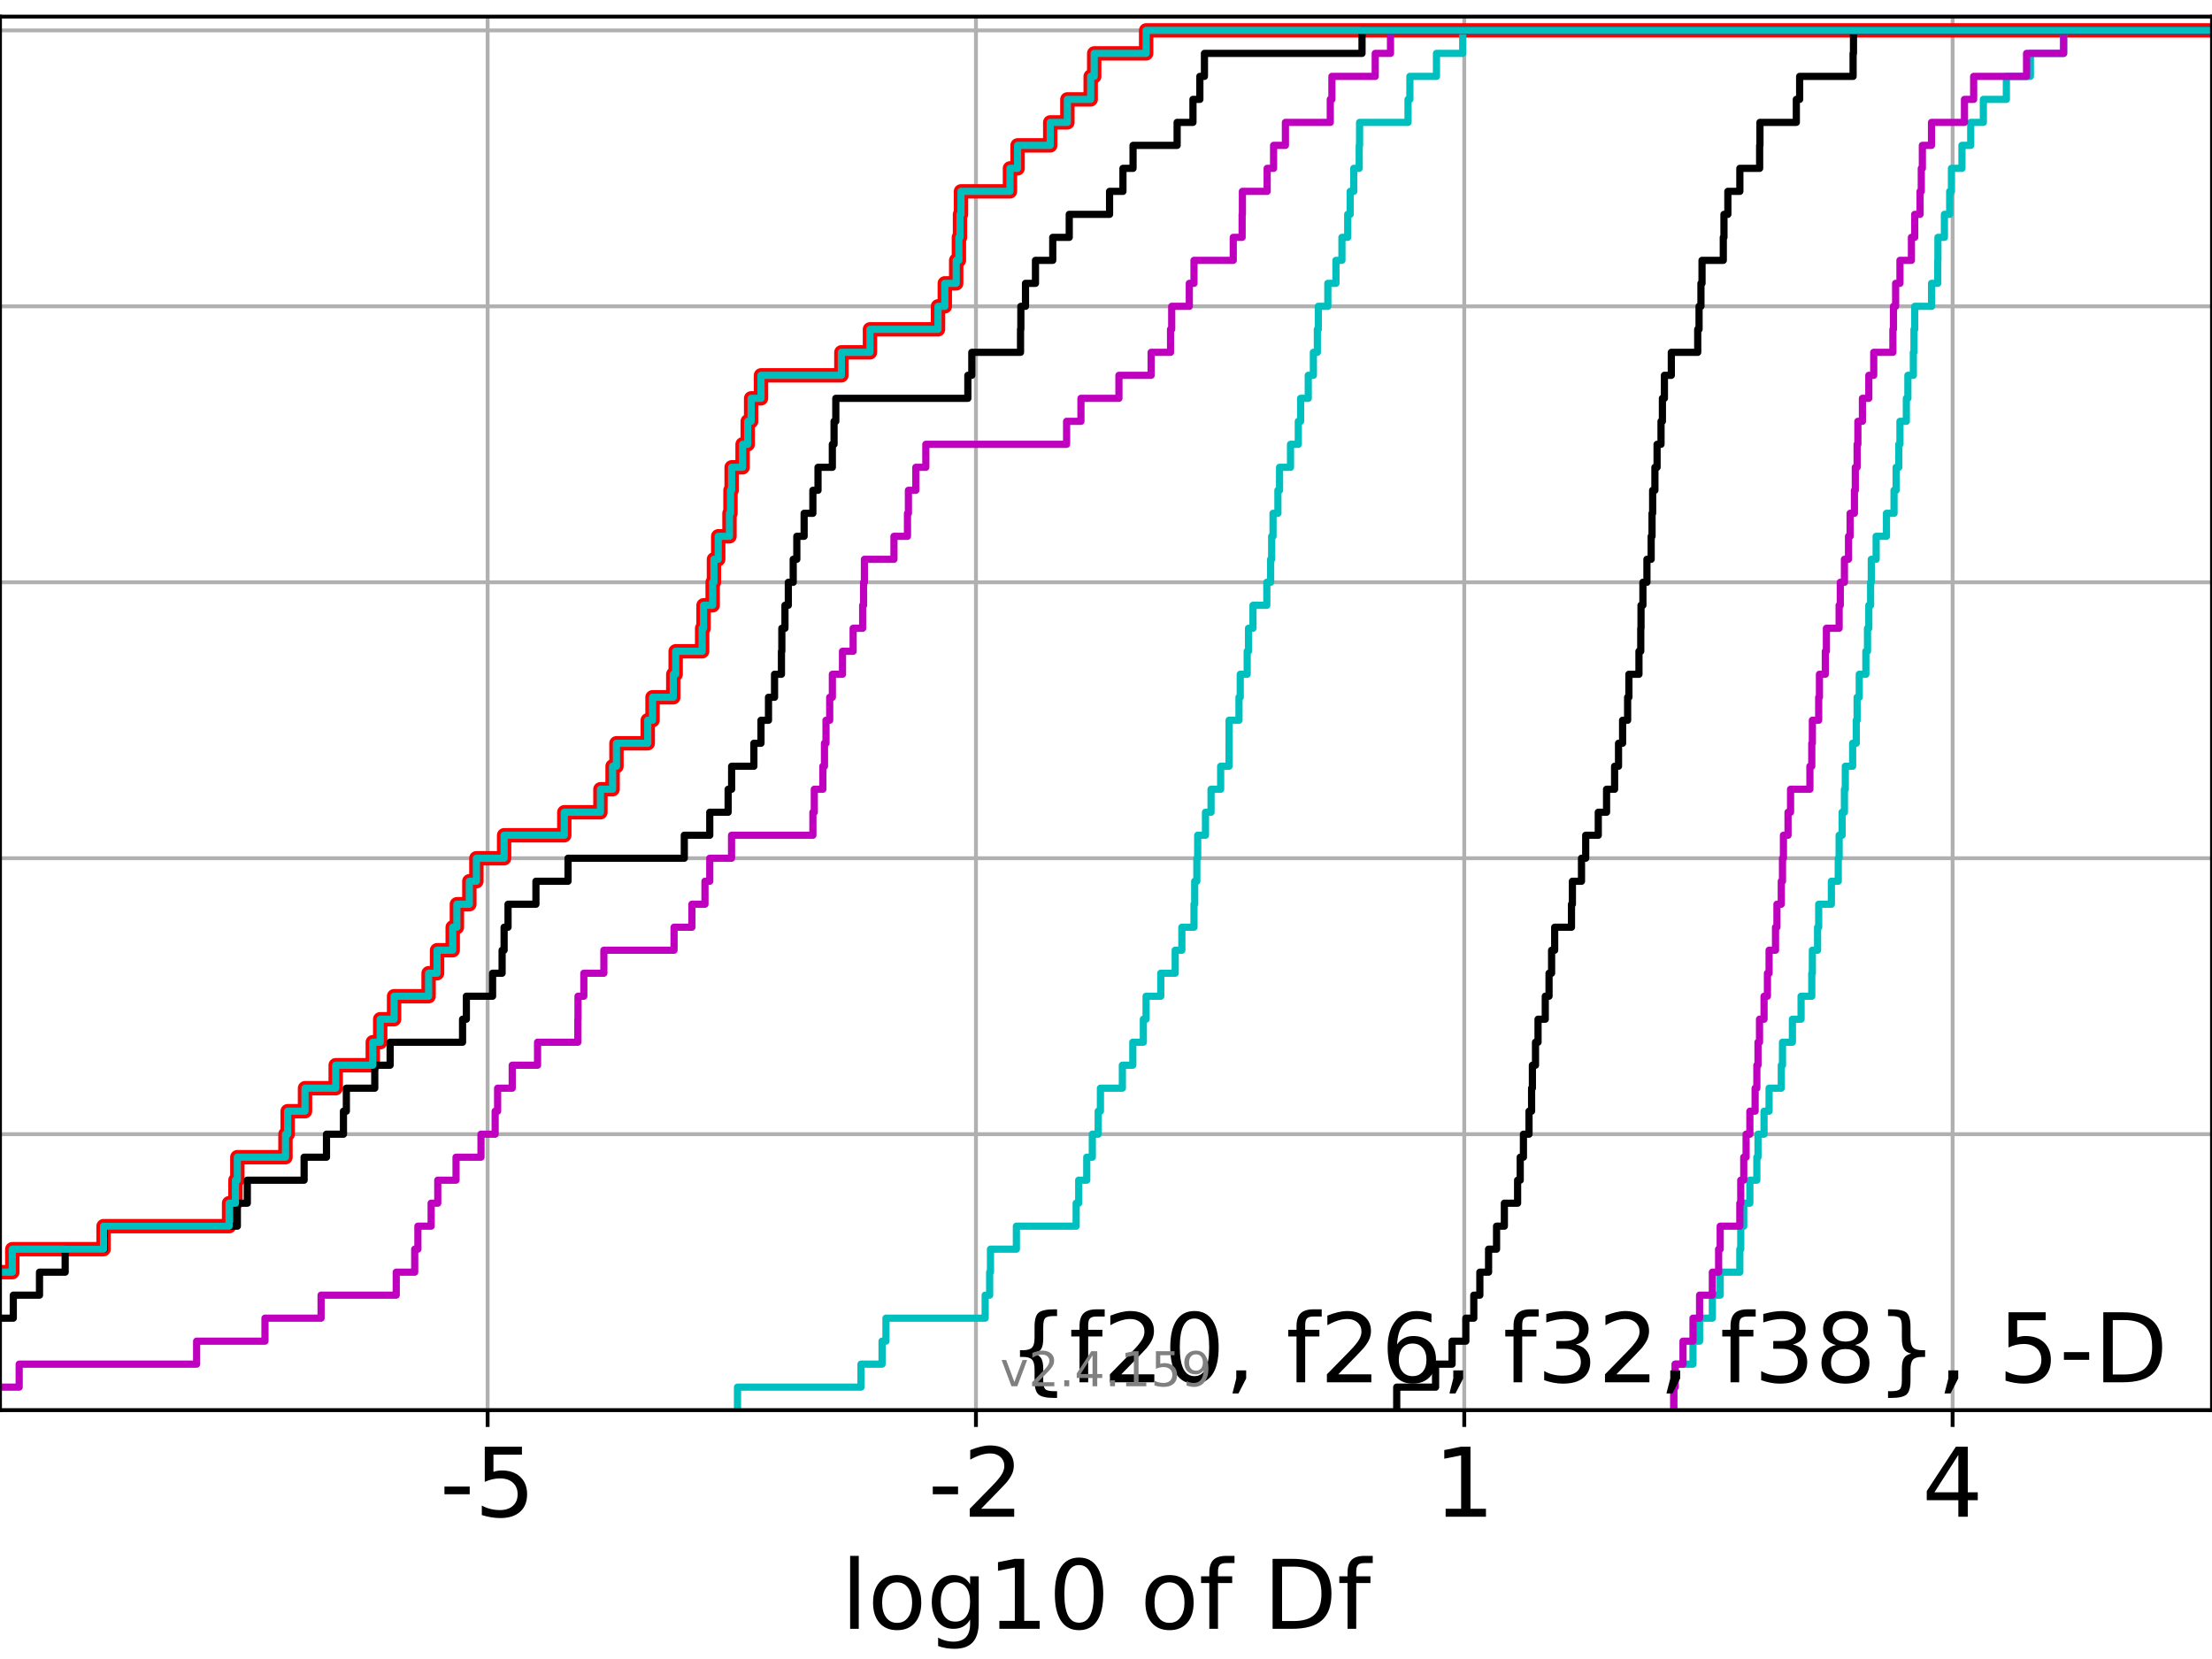 <?xml version="1.0" encoding="utf-8" standalone="no"?>
<!DOCTYPE svg PUBLIC "-//W3C//DTD SVG 1.1//EN"
  "http://www.w3.org/Graphics/SVG/1.1/DTD/svg11.dtd">
<!-- Created with matplotlib (https://matplotlib.org/) -->
<svg height="345.6pt" version="1.1" viewBox="0 0 460.8 345.6" width="460.8pt" xmlns="http://www.w3.org/2000/svg" xmlns:xlink="http://www.w3.org/1999/xlink">
 <defs>
  <style type="text/css">*{stroke-linecap:butt;stroke-linejoin:round;}</style>
 </defs>
 <g id="figure_1">
  <g id="patch_1">
   <path d="M 0 345.6 
L 460.8 345.6 
L 460.8 0 
L 0 0 
z
" style="fill:#ffffff;"/>
  </g>
  <g id="axes_1">
   <g id="patch_2">
    <path d="M 0 293.76 
L 460.8 293.76 
L 460.8 3.456 
L 0 3.456 
z
" style="fill:#ffffff;"/>
   </g>
   <g id="matplotlib.axis_1">
    <g id="xtick_1">
     <g id="line2d_1">
      <path clip-path="url(#p28fe48e829)" d="M 101.581 293.76 
L 101.581 3.456 
" style="fill:none;stroke:#b0b0b0;stroke-linecap:square;stroke-width:0.8;"/>
     </g>
     <g id="line2d_2">
      <defs>
       <path d="M 0 0 
L 0 3.5 
" id="mc05d9d1760" style="stroke:#000000;stroke-width:0.8;"/>
      </defs>
      <g>
       <use style="stroke:#000000;stroke-width:0.8;" x="101.581" xlink:href="#mc05d9d1760" y="293.76"/>
      </g>
     </g>
     <g id="text_1">
      <!-- -5 -->
      <g transform="translate(91.61 315.957)scale(0.2 -0.2)">
       <defs>
        <path d="M 4.891 31.391 
L 31.203 31.391 
L 31.203 23.391 
L 4.891 23.391 
z
" id="DejaVuSans-45"/>
        <path d="M 10.797 72.906 
L 49.516 72.906 
L 49.516 64.594 
L 19.828 64.594 
L 19.828 46.734 
Q 21.969 47.469 24.109 47.828 
Q 26.266 48.188 28.422 48.188 
Q 40.625 48.188 47.75 41.5 
Q 54.891 34.812 54.891 23.391 
Q 54.891 11.625 47.562 5.094 
Q 40.234 -1.422 26.906 -1.422 
Q 22.312 -1.422 17.547 -0.641 
Q 12.797 0.141 7.719 1.703 
L 7.719 11.625 
Q 12.109 9.234 16.797 8.062 
Q 21.484 6.891 26.703 6.891 
Q 35.156 6.891 40.078 11.328 
Q 45.016 15.766 45.016 23.391 
Q 45.016 31 40.078 35.438 
Q 35.156 39.891 26.703 39.891 
Q 22.75 39.891 18.812 39.016 
Q 14.891 38.141 10.797 36.281 
z
" id="DejaVuSans-53"/>
       </defs>
       <use xlink:href="#DejaVuSans-45"/>
       <use x="36.084" xlink:href="#DejaVuSans-53"/>
      </g>
     </g>
    </g>
    <g id="xtick_2">
     <g id="line2d_3">
      <path clip-path="url(#p28fe48e829)" d="M 203.308 293.76 
L 203.308 3.456 
" style="fill:none;stroke:#b0b0b0;stroke-linecap:square;stroke-width:0.8;"/>
     </g>
     <g id="line2d_4">
      <g>
       <use style="stroke:#000000;stroke-width:0.8;" x="203.308" xlink:href="#mc05d9d1760" y="293.76"/>
      </g>
     </g>
     <g id="text_2">
      <!-- -2 -->
      <g transform="translate(193.338 315.957)scale(0.2 -0.2)">
       <defs>
        <path d="M 19.188 8.297 
L 53.609 8.297 
L 53.609 0 
L 7.328 0 
L 7.328 8.297 
Q 12.938 14.109 22.625 23.891 
Q 32.328 33.688 34.812 36.531 
Q 39.547 41.844 41.422 45.531 
Q 43.312 49.219 43.312 52.781 
Q 43.312 58.594 39.234 62.25 
Q 35.156 65.922 28.609 65.922 
Q 23.969 65.922 18.812 64.312 
Q 13.672 62.703 7.812 59.422 
L 7.812 69.391 
Q 13.766 71.781 18.938 73 
Q 24.125 74.219 28.422 74.219 
Q 39.75 74.219 46.484 68.547 
Q 53.219 62.891 53.219 53.422 
Q 53.219 48.922 51.531 44.891 
Q 49.859 40.875 45.406 35.406 
Q 44.188 33.984 37.641 27.219 
Q 31.109 20.453 19.188 8.297 
z
" id="DejaVuSans-50"/>
       </defs>
       <use xlink:href="#DejaVuSans-45"/>
       <use x="36.084" xlink:href="#DejaVuSans-50"/>
      </g>
     </g>
    </g>
    <g id="xtick_3">
     <g id="line2d_5">
      <path clip-path="url(#p28fe48e829)" d="M 305.035 293.76 
L 305.035 3.456 
" style="fill:none;stroke:#b0b0b0;stroke-linecap:square;stroke-width:0.8;"/>
     </g>
     <g id="line2d_6">
      <g>
       <use style="stroke:#000000;stroke-width:0.8;" x="305.035" xlink:href="#mc05d9d1760" y="293.76"/>
      </g>
     </g>
     <g id="text_3">
      <!-- 1 -->
      <g transform="translate(298.673 315.957)scale(0.2 -0.2)">
       <defs>
        <path d="M 12.406 8.297 
L 28.516 8.297 
L 28.516 63.922 
L 10.984 60.406 
L 10.984 69.391 
L 28.422 72.906 
L 38.281 72.906 
L 38.281 8.297 
L 54.391 8.297 
L 54.391 0 
L 12.406 0 
z
" id="DejaVuSans-49"/>
       </defs>
       <use xlink:href="#DejaVuSans-49"/>
      </g>
     </g>
    </g>
    <g id="xtick_4">
     <g id="line2d_7">
      <path clip-path="url(#p28fe48e829)" d="M 406.763 293.76 
L 406.763 3.456 
" style="fill:none;stroke:#b0b0b0;stroke-linecap:square;stroke-width:0.8;"/>
     </g>
     <g id="line2d_8">
      <g>
       <use style="stroke:#000000;stroke-width:0.8;" x="406.763" xlink:href="#mc05d9d1760" y="293.76"/>
      </g>
     </g>
     <g id="text_4">
      <!-- 4 -->
      <g transform="translate(400.4 315.957)scale(0.2 -0.2)">
       <defs>
        <path d="M 37.797 64.312 
L 12.891 25.391 
L 37.797 25.391 
z
M 35.203 72.906 
L 47.609 72.906 
L 47.609 25.391 
L 58.016 25.391 
L 58.016 17.188 
L 47.609 17.188 
L 47.609 0 
L 37.797 0 
L 37.797 17.188 
L 4.891 17.188 
L 4.891 26.703 
z
" id="DejaVuSans-52"/>
       </defs>
       <use xlink:href="#DejaVuSans-52"/>
      </g>
     </g>
    </g>
    <g id="text_5">
     <!-- log10 of Df -->
     <g transform="translate(175.214 339.313)scale(0.2 -0.2)">
      <defs>
       <path d="M 9.422 75.984 
L 18.406 75.984 
L 18.406 0 
L 9.422 0 
z
" id="DejaVuSans-108"/>
       <path d="M 30.609 48.391 
Q 23.391 48.391 19.188 42.75 
Q 14.984 37.109 14.984 27.297 
Q 14.984 17.484 19.156 11.844 
Q 23.344 6.203 30.609 6.203 
Q 37.797 6.203 41.984 11.859 
Q 46.188 17.531 46.188 27.297 
Q 46.188 37.016 41.984 42.703 
Q 37.797 48.391 30.609 48.391 
z
M 30.609 56 
Q 42.328 56 49.016 48.375 
Q 55.719 40.766 55.719 27.297 
Q 55.719 13.875 49.016 6.219 
Q 42.328 -1.422 30.609 -1.422 
Q 18.844 -1.422 12.172 6.219 
Q 5.516 13.875 5.516 27.297 
Q 5.516 40.766 12.172 48.375 
Q 18.844 56 30.609 56 
z
" id="DejaVuSans-111"/>
       <path d="M 45.406 27.984 
Q 45.406 37.75 41.375 43.109 
Q 37.359 48.484 30.078 48.484 
Q 22.859 48.484 18.828 43.109 
Q 14.797 37.75 14.797 27.984 
Q 14.797 18.266 18.828 12.891 
Q 22.859 7.516 30.078 7.516 
Q 37.359 7.516 41.375 12.891 
Q 45.406 18.266 45.406 27.984 
z
M 54.391 6.781 
Q 54.391 -7.172 48.188 -13.984 
Q 42 -20.797 29.203 -20.797 
Q 24.469 -20.797 20.266 -20.094 
Q 16.062 -19.391 12.109 -17.922 
L 12.109 -9.188 
Q 16.062 -11.328 19.922 -12.344 
Q 23.781 -13.375 27.781 -13.375 
Q 36.625 -13.375 41.016 -8.766 
Q 45.406 -4.156 45.406 5.172 
L 45.406 9.625 
Q 42.625 4.781 38.281 2.391 
Q 33.938 0 27.875 0 
Q 17.828 0 11.672 7.656 
Q 5.516 15.328 5.516 27.984 
Q 5.516 40.672 11.672 48.328 
Q 17.828 56 27.875 56 
Q 33.938 56 38.281 53.609 
Q 42.625 51.219 45.406 46.391 
L 45.406 54.688 
L 54.391 54.688 
z
" id="DejaVuSans-103"/>
       <path d="M 31.781 66.406 
Q 24.172 66.406 20.328 58.906 
Q 16.5 51.422 16.5 36.375 
Q 16.5 21.391 20.328 13.891 
Q 24.172 6.391 31.781 6.391 
Q 39.453 6.391 43.281 13.891 
Q 47.125 21.391 47.125 36.375 
Q 47.125 51.422 43.281 58.906 
Q 39.453 66.406 31.781 66.406 
z
M 31.781 74.219 
Q 44.047 74.219 50.516 64.516 
Q 56.984 54.828 56.984 36.375 
Q 56.984 17.969 50.516 8.266 
Q 44.047 -1.422 31.781 -1.422 
Q 19.531 -1.422 13.062 8.266 
Q 6.594 17.969 6.594 36.375 
Q 6.594 54.828 13.062 64.516 
Q 19.531 74.219 31.781 74.219 
z
" id="DejaVuSans-48"/>
       <path id="DejaVuSans-32"/>
       <path d="M 37.109 75.984 
L 37.109 68.5 
L 28.516 68.5 
Q 23.688 68.5 21.797 66.547 
Q 19.922 64.594 19.922 59.516 
L 19.922 54.688 
L 34.719 54.688 
L 34.719 47.703 
L 19.922 47.703 
L 19.922 0 
L 10.891 0 
L 10.891 47.703 
L 2.297 47.703 
L 2.297 54.688 
L 10.891 54.688 
L 10.891 58.5 
Q 10.891 67.625 15.141 71.797 
Q 19.391 75.984 28.609 75.984 
z
" id="DejaVuSans-102"/>
       <path d="M 19.672 64.797 
L 19.672 8.109 
L 31.594 8.109 
Q 46.688 8.109 53.688 14.938 
Q 60.688 21.781 60.688 36.531 
Q 60.688 51.172 53.688 57.984 
Q 46.688 64.797 31.594 64.797 
z
M 9.812 72.906 
L 30.078 72.906 
Q 51.266 72.906 61.172 64.094 
Q 71.094 55.281 71.094 36.531 
Q 71.094 17.672 61.125 8.828 
Q 51.172 0 30.078 0 
L 9.812 0 
z
" id="DejaVuSans-68"/>
      </defs>
      <use xlink:href="#DejaVuSans-108"/>
      <use x="27.783" xlink:href="#DejaVuSans-111"/>
      <use x="88.965" xlink:href="#DejaVuSans-103"/>
      <use x="152.441" xlink:href="#DejaVuSans-49"/>
      <use x="216.064" xlink:href="#DejaVuSans-48"/>
      <use x="279.688" xlink:href="#DejaVuSans-32"/>
      <use x="311.475" xlink:href="#DejaVuSans-111"/>
      <use x="372.656" xlink:href="#DejaVuSans-102"/>
      <use x="407.861" xlink:href="#DejaVuSans-32"/>
      <use x="439.648" xlink:href="#DejaVuSans-68"/>
      <use x="516.65" xlink:href="#DejaVuSans-102"/>
     </g>
    </g>
   </g>
   <g id="matplotlib.axis_2">
    <g id="ytick_1">
     <g id="line2d_9">
      <path clip-path="url(#p28fe48e829)" d="M 0 293.76 
L 460.8 293.76 
" style="fill:none;stroke:#b0b0b0;stroke-linecap:square;stroke-width:0.8;"/>
     </g>
     <g id="line2d_10">
      <defs>
       <path d="M 0 0 
L -3.5 0 
" id="m2e6dd87c07" style="stroke:#000000;stroke-width:0.8;"/>
      </defs>
      <g>
       <use style="stroke:#000000;stroke-width:0.8;" x="0" xlink:href="#m2e6dd87c07" y="293.76"/>
      </g>
     </g>
    </g>
    <g id="ytick_2">
     <g id="line2d_11">
      <path clip-path="url(#p28fe48e829)" d="M 0 236.274 
L 460.8 236.274 
" style="fill:none;stroke:#b0b0b0;stroke-linecap:square;stroke-width:0.8;"/>
     </g>
     <g id="line2d_12">
      <g>
       <use style="stroke:#000000;stroke-width:0.8;" x="0" xlink:href="#m2e6dd87c07" y="236.274"/>
      </g>
     </g>
    </g>
    <g id="ytick_3">
     <g id="line2d_13">
      <path clip-path="url(#p28fe48e829)" d="M 0 178.788 
L 460.8 178.788 
" style="fill:none;stroke:#b0b0b0;stroke-linecap:square;stroke-width:0.8;"/>
     </g>
     <g id="line2d_14">
      <g>
       <use style="stroke:#000000;stroke-width:0.8;" x="0" xlink:href="#m2e6dd87c07" y="178.788"/>
      </g>
     </g>
    </g>
    <g id="ytick_4">
     <g id="line2d_15">
      <path clip-path="url(#p28fe48e829)" d="M 0 121.302 
L 460.8 121.302 
" style="fill:none;stroke:#b0b0b0;stroke-linecap:square;stroke-width:0.8;"/>
     </g>
     <g id="line2d_16">
      <g>
       <use style="stroke:#000000;stroke-width:0.8;" x="0" xlink:href="#m2e6dd87c07" y="121.302"/>
      </g>
     </g>
    </g>
    <g id="ytick_5">
     <g id="line2d_17">
      <path clip-path="url(#p28fe48e829)" d="M 0 63.816 
L 460.8 63.816 
" style="fill:none;stroke:#b0b0b0;stroke-linecap:square;stroke-width:0.8;"/>
     </g>
     <g id="line2d_18">
      <g>
       <use style="stroke:#000000;stroke-width:0.8;" x="0" xlink:href="#m2e6dd87c07" y="63.816"/>
      </g>
     </g>
    </g>
    <g id="ytick_6">
     <g id="line2d_19">
      <path clip-path="url(#p28fe48e829)" d="M 0 6.33 
L 460.8 6.33 
" style="fill:none;stroke:#b0b0b0;stroke-linecap:square;stroke-width:0.8;"/>
     </g>
     <g id="line2d_20">
      <g>
       <use style="stroke:#000000;stroke-width:0.8;" x="0" xlink:href="#m2e6dd87c07" y="6.33"/>
      </g>
     </g>
    </g>
   </g>
   <g id="line2d_21">
    <path clip-path="url(#p28fe48e829)" d="M -1 265.017 
L 2.564 265.017 
L 2.564 260.227 
L 21.572 260.227 
L 21.572 255.436 
L 47.721 255.436 
L 47.721 250.646 
L 49.047 250.646 
L 49.047 245.855 
L 49.443 245.855 
L 49.443 241.065 
L 59.469 241.065 
L 59.469 236.274 
L 59.925 236.274 
L 59.925 231.484 
L 63.539 231.484 
L 63.539 226.693 
L 69.93 226.693 
L 69.93 221.903 
L 77.657 221.903 
L 77.657 217.112 
L 79.205 217.112 
L 79.205 212.322 
L 82.094 212.322 
L 82.094 207.531 
L 89.285 207.531 
L 89.285 202.741 
L 91.047 202.741 
L 91.047 197.95 
L 94.309 197.95 
L 94.309 193.16 
L 95.176 193.16 
L 95.176 188.369 
L 97.774 188.369 
L 97.774 183.579 
L 99.24 183.579 
L 99.24 178.788 
L 105.015 178.788 
L 105.015 173.998 
L 117.553 173.998 
L 117.553 169.207 
L 125.08 169.207 
L 125.08 164.417 
L 127.614 164.417 
L 127.614 159.626 
L 128.42 159.626 
L 128.42 154.836 
L 134.935 154.836 
L 134.935 150.045 
L 135.935 150.045 
L 135.935 145.255 
L 140.259 145.255 
L 140.259 140.464 
L 140.753 140.464 
L 140.753 135.674 
L 146.271 135.674 
L 146.271 130.883 
L 146.562 130.883 
L 146.562 126.093 
L 148.461 126.093 
L 148.461 121.302 
L 148.73 121.302 
L 148.73 116.512 
L 149.619 116.512 
L 149.619 111.721 
L 151.966 111.721 
L 151.966 106.931 
L 152.173 106.931 
L 152.173 102.14 
L 152.414 102.14 
L 152.414 97.35 
L 154.697 97.35 
L 154.697 92.559 
L 155.764 92.559 
L 155.764 87.769 
L 156.475 87.769 
L 156.475 82.978 
L 158.528 82.978 
L 158.528 78.188 
L 175.274 78.188 
L 175.274 73.397 
L 181.229 73.397 
L 181.229 68.607 
L 195.403 68.607 
L 195.403 63.816 
L 196.819 63.816 
L 196.819 59.026 
L 199.192 59.026 
L 199.192 54.235 
L 199.755 54.235 
L 199.755 49.445 
L 199.986 49.445 
L 199.986 44.654 
L 200.189 44.654 
L 200.189 39.864 
L 210.395 39.864 
L 210.395 35.073 
L 211.977 35.073 
L 211.977 30.283 
L 218.784 30.283 
L 218.784 25.492 
L 222.354 25.492 
L 222.354 20.702 
L 227.208 20.702 
L 227.208 15.911 
L 227.945 15.911 
L 227.945 11.121 
L 238.763 11.121 
L 238.763 6.33 
L 238.763 6.33 
L 238.763 6.33 
L 460.8 6.33 
" style="fill:none;stroke:#ff0000;stroke-linecap:square;stroke-width:3;"/>
   </g>
   <g id="line2d_22">
    <path clip-path="url(#p28fe48e829)" d="M 348.683 293.76 
L 348.683 288.97 
L 348.964 288.97 
L 348.964 284.179 
L 352.681 284.179 
L 352.681 279.389 
L 354.053 279.389 
L 354.053 274.598 
L 356.715 274.598 
L 356.715 269.808 
L 358.347 269.808 
L 358.347 265.017 
L 362.438 265.017 
L 362.438 260.227 
L 362.631 260.227 
L 362.631 255.436 
L 363.255 255.436 
L 363.255 250.646 
L 364.528 250.646 
L 364.528 245.855 
L 365.984 245.855 
L 365.984 241.065 
L 366.224 241.065 
L 366.224 236.274 
L 367.483 236.274 
L 367.483 231.484 
L 368.532 231.484 
L 368.532 226.693 
L 371.074 226.693 
L 371.074 221.903 
L 371.324 221.903 
L 371.324 217.112 
L 373.389 217.112 
L 373.389 212.322 
L 375.197 212.322 
L 375.197 207.531 
L 377.427 207.531 
L 377.427 202.741 
L 377.547 202.741 
L 377.547 197.95 
L 378.633 197.95 
L 378.633 193.16 
L 378.867 193.16 
L 378.867 188.369 
L 381.51 188.369 
L 381.51 183.579 
L 382.942 183.579 
L 382.942 178.788 
L 383.124 178.788 
L 383.124 173.998 
L 383.747 173.998 
L 383.747 169.207 
L 384.229 169.207 
L 384.229 164.417 
L 384.408 164.417 
L 384.408 159.626 
L 385.94 159.626 
L 385.94 154.836 
L 386.694 154.836 
L 386.694 150.045 
L 386.872 150.045 
L 386.872 145.255 
L 387.315 145.255 
L 387.315 140.464 
L 388.694 140.464 
L 388.694 135.674 
L 389.033 135.674 
L 389.033 130.883 
L 389.308 130.883 
L 389.308 126.093 
L 389.679 126.093 
L 389.679 121.302 
L 389.825 121.302 
L 389.825 116.512 
L 390.834 116.512 
L 390.834 111.721 
L 392.99 111.721 
L 392.99 106.931 
L 394.562 106.931 
L 394.562 102.14 
L 394.998 102.14 
L 394.998 97.35 
L 395.555 97.35 
L 395.555 92.559 
L 395.795 92.559 
L 395.795 87.769 
L 397.126 87.769 
L 397.126 82.978 
L 397.446 82.978 
L 397.446 78.188 
L 398.586 78.188 
L 398.586 73.397 
L 398.716 73.397 
L 398.716 68.607 
L 398.871 68.607 
L 398.871 63.816 
L 402.38 63.816 
L 402.38 59.026 
L 403.667 59.026 
L 403.667 54.235 
L 403.706 54.235 
L 403.706 49.445 
L 405.054 49.445 
L 405.054 44.654 
L 406.156 44.654 
L 406.156 39.864 
L 406.522 39.864 
L 406.522 35.073 
L 408.714 35.073 
L 408.714 30.283 
L 410.54 30.283 
L 410.54 25.492 
L 413.169 25.492 
L 413.169 20.702 
L 417.964 20.702 
L 417.964 15.911 
L 422.966 15.911 
L 422.966 11.121 
L 429.894 11.121 
L 429.894 6.33 
L 429.894 6.33 
L 429.894 6.33 
L 460.8 6.33 
" style="fill:none;stroke:#00bfbf;stroke-linecap:square;stroke-width:1.5;"/>
   </g>
   <g id="line2d_23">
    <path clip-path="url(#p28fe48e829)" d="M 348.683 293.76 
L 348.683 288.97 
L 348.964 288.97 
L 348.964 284.179 
L 350.6 284.179 
L 350.6 279.389 
L 352.681 279.389 
L 352.681 274.598 
L 354.053 274.598 
L 354.053 269.808 
L 356.715 269.808 
L 356.715 265.017 
L 358.02 265.017 
L 358.02 260.227 
L 358.347 260.227 
L 358.347 255.436 
L 362.438 255.436 
L 362.438 250.646 
L 362.631 250.646 
L 362.631 245.855 
L 363.255 245.855 
L 363.255 241.065 
L 363.745 241.065 
L 363.745 236.274 
L 364.528 236.274 
L 364.528 231.484 
L 365.622 231.484 
L 365.622 226.693 
L 365.984 226.693 
L 365.984 221.903 
L 366.224 221.903 
L 366.224 217.112 
L 366.539 217.112 
L 366.539 212.322 
L 367.483 212.322 
L 367.483 207.531 
L 368.188 207.531 
L 368.188 202.741 
L 368.532 202.741 
L 368.532 197.95 
L 369.873 197.95 
L 369.873 193.16 
L 370.168 193.16 
L 370.168 188.369 
L 371.074 188.369 
L 371.074 183.579 
L 371.324 183.579 
L 371.324 178.788 
L 371.521 178.788 
L 371.521 173.998 
L 372.479 173.998 
L 372.479 169.207 
L 373.006 169.207 
L 373.006 164.417 
L 377.036 164.417 
L 377.036 159.626 
L 377.427 159.626 
L 377.427 154.836 
L 377.547 154.836 
L 377.547 150.045 
L 378.867 150.045 
L 378.867 145.255 
L 379.023 145.255 
L 379.023 140.464 
L 380.249 140.464 
L 380.249 135.674 
L 380.472 135.674 
L 380.472 130.883 
L 383.124 130.883 
L 383.124 126.093 
L 383.367 126.093 
L 383.367 121.302 
L 384.229 121.302 
L 384.229 116.512 
L 385.076 116.512 
L 385.076 111.721 
L 385.41 111.721 
L 385.41 106.931 
L 386.311 106.931 
L 386.311 102.14 
L 386.494 102.14 
L 386.494 97.35 
L 386.872 97.35 
L 386.872 92.559 
L 387.031 92.559 
L 387.031 87.769 
L 387.978 87.769 
L 387.978 82.978 
L 389.308 82.978 
L 389.308 78.188 
L 390.333 78.188 
L 390.333 73.397 
L 394.325 73.397 
L 394.325 68.607 
L 394.442 68.607 
L 394.442 63.816 
L 394.896 63.816 
L 394.896 59.026 
L 395.795 59.026 
L 395.795 54.235 
L 398.185 54.235 
L 398.185 49.445 
L 398.871 49.445 
L 398.871 44.654 
L 399.985 44.654 
L 399.985 39.864 
L 400.239 39.864 
L 400.239 35.073 
L 400.461 35.073 
L 400.461 30.283 
L 402.368 30.283 
L 402.368 25.492 
L 409.237 25.492 
L 409.237 20.702 
L 411.149 20.702 
L 411.149 15.911 
L 422.171 15.911 
L 422.171 11.121 
L 429.894 11.121 
L 429.894 6.33 
L 429.894 6.33 
L 429.894 6.33 
L 460.8 6.33 
" style="fill:none;stroke:#bf00bf;stroke-linecap:square;stroke-width:1.5;"/>
   </g>
   <g id="line2d_24">
    <path clip-path="url(#p28fe48e829)" d="M 290.962 293.76 
L 290.962 288.97 
L 299.057 288.97 
L 299.057 284.179 
L 302.494 284.179 
L 302.494 279.389 
L 305.361 279.389 
L 305.361 274.598 
L 307.016 274.598 
L 307.016 269.808 
L 308.279 269.808 
L 308.279 265.017 
L 310.097 265.017 
L 310.097 260.227 
L 311.76 260.227 
L 311.76 255.436 
L 313.385 255.436 
L 313.385 250.646 
L 316.145 250.646 
L 316.145 245.855 
L 316.689 245.855 
L 316.689 241.065 
L 317.358 241.065 
L 317.358 236.274 
L 318.522 236.274 
L 318.522 231.484 
L 319.058 231.484 
L 319.058 226.693 
L 319.226 226.693 
L 319.226 221.903 
L 319.873 221.903 
L 319.873 217.112 
L 320.402 217.112 
L 320.402 212.322 
L 321.907 212.322 
L 321.907 207.531 
L 322.693 207.531 
L 322.693 202.741 
L 323.226 202.741 
L 323.226 197.95 
L 323.867 197.95 
L 323.867 193.16 
L 327.368 193.16 
L 327.368 188.369 
L 327.559 188.369 
L 327.559 183.579 
L 329.455 183.579 
L 329.455 178.788 
L 330.331 178.788 
L 330.331 173.998 
L 332.95 173.998 
L 332.95 169.207 
L 334.677 169.207 
L 334.677 164.417 
L 336.351 164.417 
L 336.351 159.626 
L 337.168 159.626 
L 337.168 154.836 
L 338.016 154.836 
L 338.016 150.045 
L 339.064 150.045 
L 339.064 145.255 
L 339.33 145.255 
L 339.33 140.464 
L 341.425 140.464 
L 341.425 135.674 
L 341.8 135.674 
L 341.8 130.883 
L 341.854 130.883 
L 341.854 126.093 
L 342.248 126.093 
L 342.248 121.302 
L 343.085 121.302 
L 343.085 116.512 
L 343.968 116.512 
L 343.968 111.721 
L 344.15 111.721 
L 344.15 106.931 
L 344.277 106.931 
L 344.277 102.14 
L 344.747 102.14 
L 344.747 97.35 
L 345.2 97.35 
L 345.2 92.559 
L 346.021 92.559 
L 346.021 87.769 
L 346.31 87.769 
L 346.31 82.978 
L 346.727 82.978 
L 346.727 78.188 
L 348.165 78.188 
L 348.165 73.397 
L 353.667 73.397 
L 353.667 68.607 
L 353.943 68.607 
L 353.943 63.816 
L 354.338 63.816 
L 354.338 59.026 
L 354.563 59.026 
L 354.563 54.235 
L 358.994 54.235 
L 358.994 49.445 
L 359.133 49.445 
L 359.133 44.654 
L 359.944 44.654 
L 359.944 39.864 
L 362.444 39.864 
L 362.444 35.073 
L 366.567 35.073 
L 366.567 30.283 
L 366.631 30.283 
L 366.631 25.492 
L 374.208 25.492 
L 374.208 20.702 
L 374.902 20.702 
L 374.902 15.911 
L 386.034 15.911 
L 386.034 11.121 
L 386.113 11.121 
L 386.113 6.33 
L 386.113 6.33 
L 386.113 6.33 
L 460.8 6.33 
" style="fill:none;stroke:#000000;stroke-linecap:square;stroke-width:1.5;"/>
   </g>
   <g id="line2d_25">
    <path clip-path="url(#p28fe48e829)" d="M 153.635 293.76 
L 153.635 288.97 
L 179.359 288.97 
L 179.359 284.179 
L 183.752 284.179 
L 183.752 279.389 
L 184.564 279.389 
L 184.564 274.598 
L 205.229 274.598 
L 205.229 269.808 
L 206.163 269.808 
L 206.163 265.017 
L 206.336 265.017 
L 206.336 260.227 
L 211.731 260.227 
L 211.731 255.436 
L 224.183 255.436 
L 224.183 250.646 
L 224.714 250.646 
L 224.714 245.855 
L 226.392 245.855 
L 226.392 241.065 
L 227.55 241.065 
L 227.55 236.274 
L 228.772 236.274 
L 228.772 231.484 
L 229.238 231.484 
L 229.238 226.693 
L 233.808 226.693 
L 233.808 221.903 
L 235.984 221.903 
L 235.984 217.112 
L 238.181 217.112 
L 238.181 212.322 
L 238.75 212.322 
L 238.75 207.531 
L 241.811 207.531 
L 241.811 202.741 
L 244.816 202.741 
L 244.816 197.95 
L 246.202 197.95 
L 246.202 193.16 
L 248.729 193.16 
L 248.729 188.369 
L 248.878 188.369 
L 248.878 183.579 
L 249.323 183.579 
L 249.323 178.788 
L 249.501 178.788 
L 249.501 173.998 
L 251.123 173.998 
L 251.123 169.207 
L 252.282 169.207 
L 252.282 164.417 
L 254.285 164.417 
L 254.285 159.626 
L 256.036 159.626 
L 256.036 154.836 
L 256.04 154.836 
L 256.04 150.045 
L 258.104 150.045 
L 258.104 145.255 
L 258.364 145.255 
L 258.364 140.464 
L 259.811 140.464 
L 259.811 135.674 
L 260.086 135.674 
L 260.086 130.883 
L 261.018 130.883 
L 261.018 126.093 
L 263.901 126.093 
L 263.901 121.302 
L 264.698 121.302 
L 264.698 116.512 
L 264.912 116.512 
L 264.912 111.721 
L 265.194 111.721 
L 265.194 106.931 
L 266.211 106.931 
L 266.211 102.14 
L 266.555 102.14 
L 266.555 97.35 
L 268.837 97.35 
L 268.837 92.559 
L 270.46 92.559 
L 270.46 87.769 
L 270.944 87.769 
L 270.944 82.978 
L 272.534 82.978 
L 272.534 78.188 
L 273.6 78.188 
L 273.6 73.397 
L 274.429 73.397 
L 274.429 68.607 
L 274.633 68.607 
L 274.633 63.816 
L 276.611 63.816 
L 276.611 59.026 
L 278.3 59.026 
L 278.3 54.235 
L 279.549 54.235 
L 279.549 49.445 
L 280.75 49.445 
L 280.75 44.654 
L 281.269 44.654 
L 281.269 39.864 
L 282.015 39.864 
L 282.015 35.073 
L 283.147 35.073 
L 283.147 30.283 
L 283.226 30.283 
L 283.226 25.492 
L 293.319 25.492 
L 293.319 20.702 
L 293.705 20.702 
L 293.705 15.911 
L 299.243 15.911 
L 299.243 11.121 
L 304.715 11.121 
L 304.715 6.33 
L 304.715 6.33 
L 304.715 6.33 
L 460.8 6.33 
" style="fill:none;stroke:#00bfbf;stroke-linecap:square;stroke-width:1.5;"/>
   </g>
   <g id="line2d_26">
    <path clip-path="url(#p28fe48e829)" d="M -1 288.97 
L 3.996 288.97 
L 3.996 284.179 
L 40.96 284.179 
L 40.96 279.389 
L 55.2 279.389 
L 55.2 274.598 
L 66.886 274.598 
L 66.886 269.808 
L 82.542 269.808 
L 82.542 265.017 
L 86.392 265.017 
L 86.392 260.227 
L 87.056 260.227 
L 87.056 255.436 
L 89.815 255.436 
L 89.815 250.646 
L 91.196 250.646 
L 91.196 245.855 
L 95.003 245.855 
L 95.003 241.065 
L 100.199 241.065 
L 100.199 236.274 
L 103.148 236.274 
L 103.148 231.484 
L 103.663 231.484 
L 103.663 226.693 
L 106.707 226.693 
L 106.707 221.903 
L 111.983 221.903 
L 111.983 217.112 
L 120.373 217.112 
L 120.373 212.322 
L 120.409 212.322 
L 120.409 207.531 
L 121.623 207.531 
L 121.623 202.741 
L 125.798 202.741 
L 125.798 197.95 
L 140.419 197.95 
L 140.419 193.16 
L 144.138 193.16 
L 144.138 188.369 
L 146.86 188.369 
L 146.86 183.579 
L 147.857 183.579 
L 147.857 178.788 
L 152.394 178.788 
L 152.394 173.998 
L 169.342 173.998 
L 169.342 169.207 
L 169.633 169.207 
L 169.633 164.417 
L 171.416 164.417 
L 171.416 159.626 
L 171.751 159.626 
L 171.751 154.836 
L 172.073 154.836 
L 172.073 150.045 
L 172.843 150.045 
L 172.843 145.255 
L 173.396 145.255 
L 173.396 140.464 
L 175.509 140.464 
L 175.509 135.674 
L 177.724 135.674 
L 177.724 130.883 
L 179.709 130.883 
L 179.709 126.093 
L 179.899 126.093 
L 179.899 121.302 
L 180.074 121.302 
L 180.074 116.512 
L 186.229 116.512 
L 186.229 111.721 
L 189.044 111.721 
L 189.044 106.931 
L 189.239 106.931 
L 189.239 102.14 
L 190.786 102.14 
L 190.786 97.35 
L 192.867 97.35 
L 192.867 92.559 
L 222.194 92.559 
L 222.194 87.769 
L 225.18 87.769 
L 225.18 82.978 
L 233.094 82.978 
L 233.094 78.188 
L 239.803 78.188 
L 239.803 73.397 
L 243.843 73.397 
L 243.843 68.607 
L 244.088 68.607 
L 244.088 63.816 
L 247.754 63.816 
L 247.754 59.026 
L 248.732 59.026 
L 248.732 54.235 
L 256.91 54.235 
L 256.91 49.445 
L 258.758 49.445 
L 258.758 44.654 
L 258.813 44.654 
L 258.813 39.864 
L 263.969 39.864 
L 263.969 35.073 
L 265.312 35.073 
L 265.312 30.283 
L 267.775 30.283 
L 267.775 25.492 
L 277.121 25.492 
L 277.121 20.702 
L 277.459 20.702 
L 277.459 15.911 
L 286.485 15.911 
L 286.485 11.121 
L 289.665 11.121 
L 289.665 6.33 
L 289.665 6.33 
L 289.665 6.33 
L 460.8 6.33 
" style="fill:none;stroke:#bf00bf;stroke-linecap:square;stroke-width:1.5;"/>
   </g>
   <g id="line2d_27">
    <path clip-path="url(#p28fe48e829)" d="M -1 274.598 
L 2.77 274.598 
L 2.77 269.808 
L 8.23 269.808 
L 8.23 265.017 
L 13.578 265.017 
L 13.578 260.227 
L 21.731 260.227 
L 21.731 255.436 
L 49.443 255.436 
L 49.443 250.646 
L 51.521 250.646 
L 51.521 245.855 
L 63.353 245.855 
L 63.353 241.065 
L 68.014 241.065 
L 68.014 236.274 
L 71.547 236.274 
L 71.547 231.484 
L 72.153 231.484 
L 72.153 226.693 
L 78.07 226.693 
L 78.07 221.903 
L 81.27 221.903 
L 81.27 217.112 
L 96.36 217.112 
L 96.36 212.322 
L 97.15 212.322 
L 97.15 207.531 
L 102.615 207.531 
L 102.615 202.741 
L 104.597 202.741 
L 104.597 197.95 
L 105.015 197.95 
L 105.015 193.16 
L 105.833 193.16 
L 105.833 188.369 
L 111.644 188.369 
L 111.644 183.579 
L 118.331 183.579 
L 118.331 178.788 
L 142.55 178.788 
L 142.55 173.998 
L 147.856 173.998 
L 147.856 169.207 
L 151.683 169.207 
L 151.683 164.417 
L 152.414 164.417 
L 152.414 159.626 
L 157.045 159.626 
L 157.045 154.836 
L 158.528 154.836 
L 158.528 150.045 
L 160.092 150.045 
L 160.092 145.255 
L 161.351 145.255 
L 161.351 140.464 
L 162.79 140.464 
L 162.79 135.674 
L 162.87 135.674 
L 162.87 130.883 
L 163.521 130.883 
L 163.521 126.093 
L 164.222 126.093 
L 164.222 121.302 
L 165.24 121.302 
L 165.24 116.512 
L 165.992 116.512 
L 165.992 111.721 
L 167.513 111.721 
L 167.513 106.931 
L 169.335 106.931 
L 169.335 102.14 
L 170.408 102.14 
L 170.408 97.35 
L 173.391 97.35 
L 173.391 92.559 
L 173.749 92.559 
L 173.749 87.769 
L 174.113 87.769 
L 174.113 82.978 
L 201.621 82.978 
L 201.621 78.188 
L 202.445 78.188 
L 202.445 73.397 
L 212.595 73.397 
L 212.595 68.607 
L 212.661 68.607 
L 212.661 63.816 
L 213.63 63.816 
L 213.63 59.026 
L 215.708 59.026 
L 215.708 54.235 
L 219.307 54.235 
L 219.307 49.445 
L 222.743 49.445 
L 222.743 44.654 
L 231.143 44.654 
L 231.143 39.864 
L 233.93 39.864 
L 233.93 35.073 
L 236.034 35.073 
L 236.034 30.283 
L 245.218 30.283 
L 245.218 25.492 
L 248.516 25.492 
L 248.516 20.702 
L 249.953 20.702 
L 249.953 15.911 
L 250.908 15.911 
L 250.908 11.121 
L 283.734 11.121 
L 283.734 6.33 
L 283.734 6.33 
L 283.734 6.33 
L 460.8 6.33 
" style="fill:none;stroke:#000000;stroke-linecap:square;stroke-width:1.5;"/>
   </g>
   <g id="line2d_28">
    <path clip-path="url(#p28fe48e829)" d="M -1 265.017 
L 2.564 265.017 
L 2.564 260.227 
L 21.572 260.227 
L 21.572 255.436 
L 47.721 255.436 
L 47.721 250.646 
L 49.047 250.646 
L 49.047 245.855 
L 49.443 245.855 
L 49.443 241.065 
L 59.469 241.065 
L 59.469 236.274 
L 59.925 236.274 
L 59.925 231.484 
L 63.539 231.484 
L 63.539 226.693 
L 69.93 226.693 
L 69.93 221.903 
L 77.657 221.903 
L 77.657 217.112 
L 79.205 217.112 
L 79.205 212.322 
L 82.094 212.322 
L 82.094 207.531 
L 89.285 207.531 
L 89.285 202.741 
L 91.047 202.741 
L 91.047 197.95 
L 94.309 197.95 
L 94.309 193.16 
L 95.176 193.16 
L 95.176 188.369 
L 97.774 188.369 
L 97.774 183.579 
L 99.24 183.579 
L 99.24 178.788 
L 105.015 178.788 
L 105.015 173.998 
L 117.553 173.998 
L 117.553 169.207 
L 125.08 169.207 
L 125.08 164.417 
L 127.614 164.417 
L 127.614 159.626 
L 128.42 159.626 
L 128.42 154.836 
L 134.935 154.836 
L 134.935 150.045 
L 135.935 150.045 
L 135.935 145.255 
L 140.259 145.255 
L 140.259 140.464 
L 140.753 140.464 
L 140.753 135.674 
L 146.271 135.674 
L 146.271 130.883 
L 146.562 130.883 
L 146.562 126.093 
L 148.461 126.093 
L 148.461 121.302 
L 148.73 121.302 
L 148.73 116.512 
L 149.619 116.512 
L 149.619 111.721 
L 151.966 111.721 
L 151.966 106.931 
L 152.173 106.931 
L 152.173 102.14 
L 152.414 102.14 
L 152.414 97.35 
L 154.697 97.35 
L 154.697 92.559 
L 155.764 92.559 
L 155.764 87.769 
L 156.475 87.769 
L 156.475 82.978 
L 158.528 82.978 
L 158.528 78.188 
L 175.274 78.188 
L 175.274 73.397 
L 181.229 73.397 
L 181.229 68.607 
L 195.403 68.607 
L 195.403 63.816 
L 196.819 63.816 
L 196.819 59.026 
L 199.192 59.026 
L 199.192 54.235 
L 199.755 54.235 
L 199.755 49.445 
L 199.986 49.445 
L 199.986 44.654 
L 200.189 44.654 
L 200.189 39.864 
L 210.395 39.864 
L 210.395 35.073 
L 211.977 35.073 
L 211.977 30.283 
L 218.784 30.283 
L 218.784 25.492 
L 222.354 25.492 
L 222.354 20.702 
L 227.208 20.702 
L 227.208 15.911 
L 227.945 15.911 
L 227.945 11.121 
L 238.763 11.121 
L 238.763 6.33 
L 238.763 6.33 
L 238.763 6.33 
L 460.8 6.33 
" style="fill:none;stroke:#00bfbf;stroke-linecap:square;stroke-width:1.5;"/>
   </g>
   <g id="patch_3">
    <path d="M 0 293.76 
L 0 3.456 
" style="fill:none;stroke:#000000;stroke-linecap:square;stroke-linejoin:miter;stroke-width:0.8;"/>
   </g>
   <g id="patch_4">
    <path d="M 460.8 293.76 
L 460.8 3.456 
" style="fill:none;stroke:#000000;stroke-linecap:square;stroke-linejoin:miter;stroke-width:0.8;"/>
   </g>
   <g id="patch_5">
    <path d="M 0 293.76 
L 460.8 293.76 
" style="fill:none;stroke:#000000;stroke-linecap:square;stroke-linejoin:miter;stroke-width:0.8;"/>
   </g>
   <g id="patch_6">
    <path d="M 0 3.456 
L 460.8 3.456 
" style="fill:none;stroke:#000000;stroke-linecap:square;stroke-linejoin:miter;stroke-width:0.8;"/>
   </g>
   <g id="text_6">
    <!-- {f20, f26, f32, f38}, 5-D -->
    <g transform="translate(209.981 287.954)scale(0.2 -0.2)">
     <defs>
      <path d="M 51.125 -9.281 
L 51.125 -16.312 
L 48.094 -16.312 
Q 35.938 -16.312 31.812 -12.688 
Q 27.688 -9.078 27.688 1.703 
L 27.688 13.375 
Q 27.688 20.75 25.047 23.578 
Q 22.406 26.422 15.484 26.422 
L 12.5 26.422 
L 12.5 33.406 
L 15.484 33.406 
Q 22.469 33.406 25.078 36.203 
Q 27.688 39.016 27.688 46.297 
L 27.688 58.016 
Q 27.688 68.797 31.812 72.391 
Q 35.938 75.984 48.094 75.984 
L 51.125 75.984 
L 51.125 69 
L 47.797 69 
Q 40.922 69 38.812 66.844 
Q 36.719 64.703 36.719 57.812 
L 36.719 45.703 
Q 36.719 38.031 34.5 34.562 
Q 32.281 31.109 26.906 29.891 
Q 32.328 28.562 34.516 25.094 
Q 36.719 21.625 36.719 14.016 
L 36.719 1.906 
Q 36.719 -4.984 38.812 -7.125 
Q 40.922 -9.281 47.797 -9.281 
z
" id="DejaVuSans-123"/>
      <path d="M 11.719 12.406 
L 22.016 12.406 
L 22.016 4 
L 14.016 -11.625 
L 7.719 -11.625 
L 11.719 4 
z
" id="DejaVuSans-44"/>
      <path d="M 33.016 40.375 
Q 26.375 40.375 22.484 35.828 
Q 18.609 31.297 18.609 23.391 
Q 18.609 15.531 22.484 10.953 
Q 26.375 6.391 33.016 6.391 
Q 39.656 6.391 43.531 10.953 
Q 47.406 15.531 47.406 23.391 
Q 47.406 31.297 43.531 35.828 
Q 39.656 40.375 33.016 40.375 
z
M 52.594 71.297 
L 52.594 62.312 
Q 48.875 64.062 45.094 64.984 
Q 41.312 65.922 37.594 65.922 
Q 27.828 65.922 22.672 59.328 
Q 17.531 52.734 16.797 39.406 
Q 19.672 43.656 24.016 45.922 
Q 28.375 48.188 33.594 48.188 
Q 44.578 48.188 50.953 41.516 
Q 57.328 34.859 57.328 23.391 
Q 57.328 12.156 50.688 5.359 
Q 44.047 -1.422 33.016 -1.422 
Q 20.359 -1.422 13.672 8.266 
Q 6.984 17.969 6.984 36.375 
Q 6.984 53.656 15.188 63.938 
Q 23.391 74.219 37.203 74.219 
Q 40.922 74.219 44.703 73.484 
Q 48.484 72.75 52.594 71.297 
z
" id="DejaVuSans-54"/>
      <path d="M 40.578 39.312 
Q 47.656 37.797 51.625 33 
Q 55.609 28.219 55.609 21.188 
Q 55.609 10.406 48.188 4.484 
Q 40.766 -1.422 27.094 -1.422 
Q 22.516 -1.422 17.656 -0.516 
Q 12.797 0.391 7.625 2.203 
L 7.625 11.719 
Q 11.719 9.328 16.594 8.109 
Q 21.484 6.891 26.812 6.891 
Q 36.078 6.891 40.938 10.547 
Q 45.797 14.203 45.797 21.188 
Q 45.797 27.641 41.281 31.266 
Q 36.766 34.906 28.719 34.906 
L 20.219 34.906 
L 20.219 43.016 
L 29.109 43.016 
Q 36.375 43.016 40.234 45.922 
Q 44.094 48.828 44.094 54.297 
Q 44.094 59.906 40.109 62.906 
Q 36.141 65.922 28.719 65.922 
Q 24.656 65.922 20.016 65.031 
Q 15.375 64.156 9.812 62.312 
L 9.812 71.094 
Q 15.438 72.656 20.344 73.438 
Q 25.25 74.219 29.594 74.219 
Q 40.828 74.219 47.359 69.109 
Q 53.906 64.016 53.906 55.328 
Q 53.906 49.266 50.438 45.094 
Q 46.969 40.922 40.578 39.312 
z
" id="DejaVuSans-51"/>
      <path d="M 31.781 34.625 
Q 24.75 34.625 20.719 30.859 
Q 16.703 27.094 16.703 20.516 
Q 16.703 13.922 20.719 10.156 
Q 24.75 6.391 31.781 6.391 
Q 38.812 6.391 42.859 10.172 
Q 46.922 13.969 46.922 20.516 
Q 46.922 27.094 42.891 30.859 
Q 38.875 34.625 31.781 34.625 
z
M 21.922 38.812 
Q 15.578 40.375 12.031 44.719 
Q 8.5 49.078 8.5 55.328 
Q 8.5 64.062 14.719 69.141 
Q 20.953 74.219 31.781 74.219 
Q 42.672 74.219 48.875 69.141 
Q 55.078 64.062 55.078 55.328 
Q 55.078 49.078 51.531 44.719 
Q 48 40.375 41.703 38.812 
Q 48.828 37.156 52.797 32.312 
Q 56.781 27.484 56.781 20.516 
Q 56.781 9.906 50.312 4.234 
Q 43.844 -1.422 31.781 -1.422 
Q 19.734 -1.422 13.25 4.234 
Q 6.781 9.906 6.781 20.516 
Q 6.781 27.484 10.781 32.312 
Q 14.797 37.156 21.922 38.812 
z
M 18.312 54.391 
Q 18.312 48.734 21.844 45.562 
Q 25.391 42.391 31.781 42.391 
Q 38.141 42.391 41.719 45.562 
Q 45.312 48.734 45.312 54.391 
Q 45.312 60.062 41.719 63.234 
Q 38.141 66.406 31.781 66.406 
Q 25.391 66.406 21.844 63.234 
Q 18.312 60.062 18.312 54.391 
z
" id="DejaVuSans-56"/>
      <path d="M 12.5 -9.281 
L 15.922 -9.281 
Q 22.75 -9.281 24.828 -7.172 
Q 26.906 -5.078 26.906 1.906 
L 26.906 14.016 
Q 26.906 21.625 29.094 25.094 
Q 31.297 28.562 36.719 29.891 
Q 31.297 31.109 29.094 34.562 
Q 26.906 38.031 26.906 45.703 
L 26.906 57.812 
Q 26.906 64.75 24.828 66.875 
Q 22.75 69 15.922 69 
L 12.5 69 
L 12.5 75.984 
L 15.578 75.984 
Q 27.734 75.984 31.812 72.391 
Q 35.891 68.797 35.891 58.016 
L 35.891 46.297 
Q 35.891 39.016 38.516 36.203 
Q 41.156 33.406 48.094 33.406 
L 51.125 33.406 
L 51.125 26.422 
L 48.094 26.422 
Q 41.156 26.422 38.516 23.578 
Q 35.891 20.75 35.891 13.375 
L 35.891 1.703 
Q 35.891 -9.078 31.812 -12.688 
Q 27.734 -16.312 15.578 -16.312 
L 12.5 -16.312 
z
" id="DejaVuSans-125"/>
     </defs>
     <use xlink:href="#DejaVuSans-123"/>
     <use x="63.623" xlink:href="#DejaVuSans-102"/>
     <use x="98.828" xlink:href="#DejaVuSans-50"/>
     <use x="162.451" xlink:href="#DejaVuSans-48"/>
     <use x="226.074" xlink:href="#DejaVuSans-44"/>
     <use x="257.861" xlink:href="#DejaVuSans-32"/>
     <use x="289.648" xlink:href="#DejaVuSans-102"/>
     <use x="324.854" xlink:href="#DejaVuSans-50"/>
     <use x="388.477" xlink:href="#DejaVuSans-54"/>
     <use x="452.1" xlink:href="#DejaVuSans-44"/>
     <use x="483.887" xlink:href="#DejaVuSans-32"/>
     <use x="515.674" xlink:href="#DejaVuSans-102"/>
     <use x="550.879" xlink:href="#DejaVuSans-51"/>
     <use x="614.502" xlink:href="#DejaVuSans-50"/>
     <use x="678.125" xlink:href="#DejaVuSans-44"/>
     <use x="709.912" xlink:href="#DejaVuSans-32"/>
     <use x="741.699" xlink:href="#DejaVuSans-102"/>
     <use x="776.904" xlink:href="#DejaVuSans-51"/>
     <use x="840.527" xlink:href="#DejaVuSans-56"/>
     <use x="904.15" xlink:href="#DejaVuSans-125"/>
     <use x="967.773" xlink:href="#DejaVuSans-44"/>
     <use x="999.561" xlink:href="#DejaVuSans-32"/>
     <use x="1031.348" xlink:href="#DejaVuSans-53"/>
     <use x="1094.971" xlink:href="#DejaVuSans-45"/>
     <use x="1131.055" xlink:href="#DejaVuSans-68"/>
    </g>
   </g>
   <g id="text_7">
    <!-- v2.4.159 -->
    <g style="fill:#808080;" transform="translate(208.356 288.777)scale(0.1 -0.1)">
     <defs>
      <path d="M 2.984 54.688 
L 12.5 54.688 
L 29.594 8.797 
L 46.688 54.688 
L 56.203 54.688 
L 35.688 0 
L 23.484 0 
z
" id="DejaVuSans-118"/>
      <path d="M 10.688 12.406 
L 21 12.406 
L 21 0 
L 10.688 0 
z
" id="DejaVuSans-46"/>
      <path d="M 10.984 1.516 
L 10.984 10.5 
Q 14.703 8.734 18.5 7.812 
Q 22.312 6.891 25.984 6.891 
Q 35.75 6.891 40.891 13.453 
Q 46.047 20.016 46.781 33.406 
Q 43.953 29.203 39.594 26.953 
Q 35.25 24.703 29.984 24.703 
Q 19.047 24.703 12.672 31.312 
Q 6.297 37.938 6.297 49.422 
Q 6.297 60.641 12.938 67.422 
Q 19.578 74.219 30.609 74.219 
Q 43.266 74.219 49.922 64.516 
Q 56.594 54.828 56.594 36.375 
Q 56.594 19.141 48.406 8.859 
Q 40.234 -1.422 26.422 -1.422 
Q 22.703 -1.422 18.891 -0.688 
Q 15.094 0.047 10.984 1.516 
z
M 30.609 32.422 
Q 37.25 32.422 41.125 36.953 
Q 45.016 41.5 45.016 49.422 
Q 45.016 57.281 41.125 61.844 
Q 37.25 66.406 30.609 66.406 
Q 23.969 66.406 20.094 61.844 
Q 16.219 57.281 16.219 49.422 
Q 16.219 41.5 20.094 36.953 
Q 23.969 32.422 30.609 32.422 
z
" id="DejaVuSans-57"/>
     </defs>
     <use xlink:href="#DejaVuSans-118"/>
     <use x="59.18" xlink:href="#DejaVuSans-50"/>
     <use x="122.803" xlink:href="#DejaVuSans-46"/>
     <use x="154.59" xlink:href="#DejaVuSans-52"/>
     <use x="218.213" xlink:href="#DejaVuSans-46"/>
     <use x="250" xlink:href="#DejaVuSans-49"/>
     <use x="313.623" xlink:href="#DejaVuSans-53"/>
     <use x="377.246" xlink:href="#DejaVuSans-57"/>
    </g>
   </g>
  </g>
 </g>
 <defs>
  <clipPath id="p28fe48e829">
   <rect height="290.304" width="460.8" x="0" y="3.456"/>
  </clipPath>
 </defs>
</svg>
